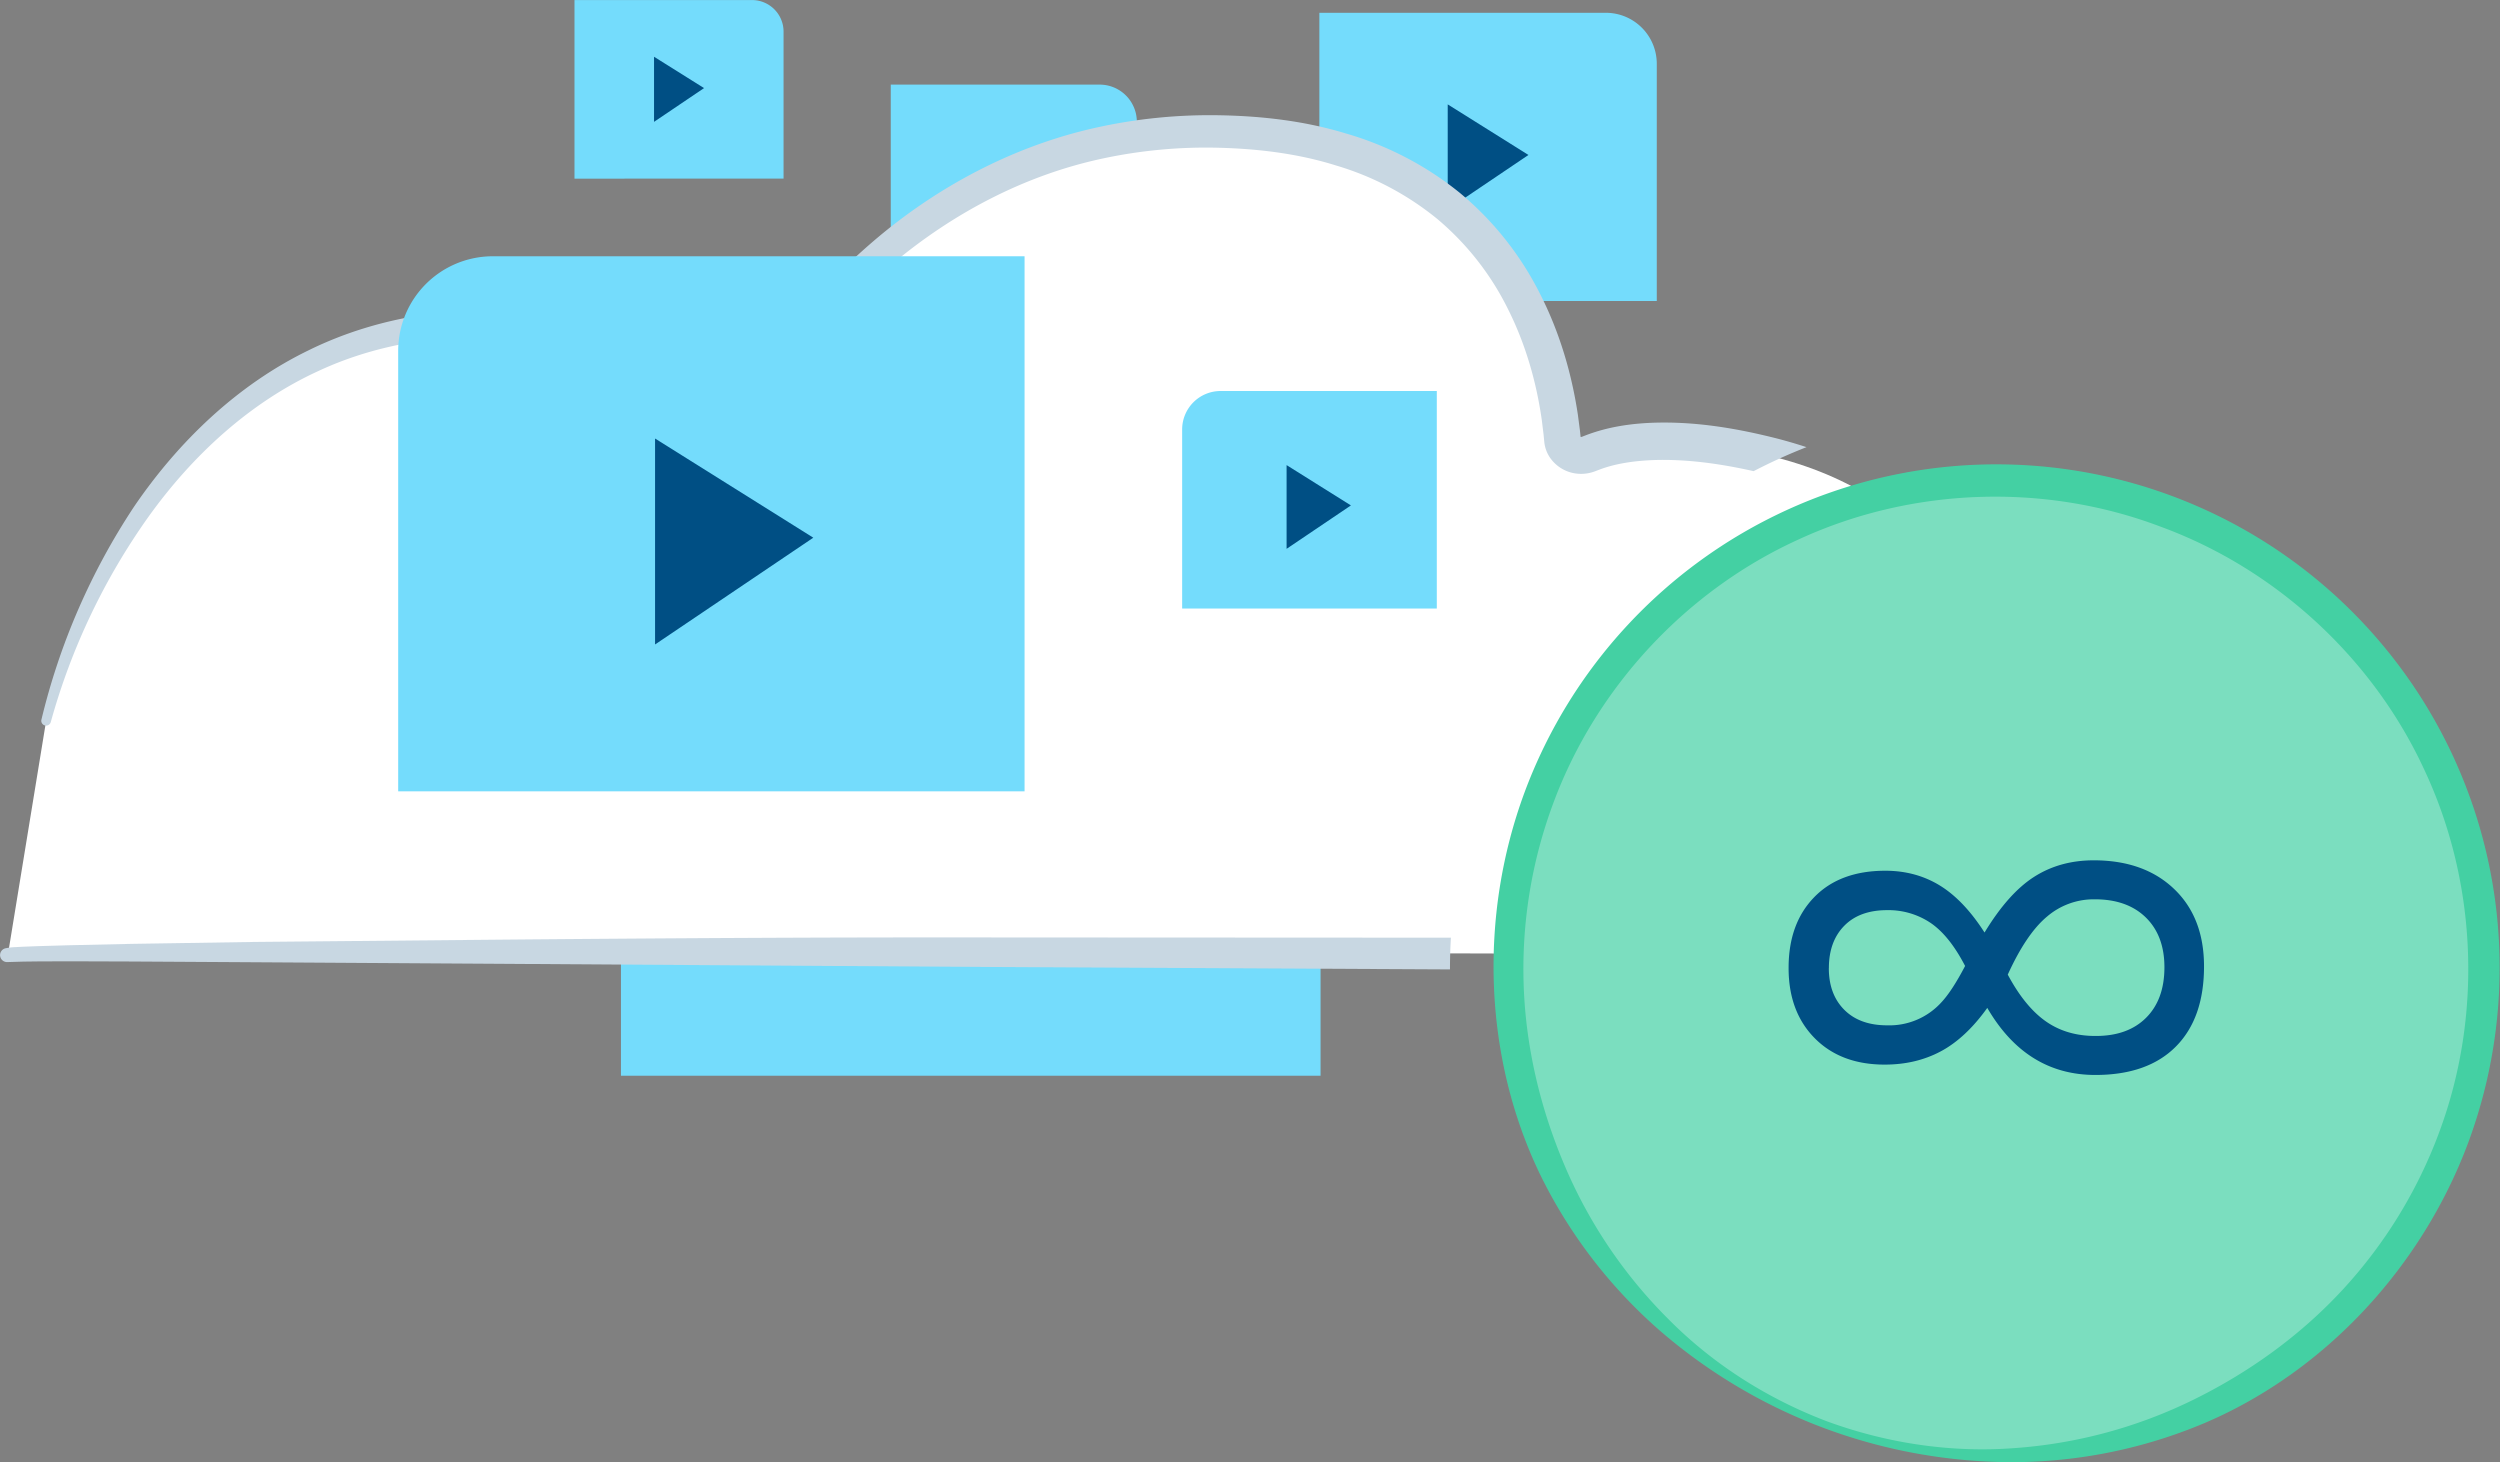 <svg xmlns="http://www.w3.org/2000/svg" id="videoHosting-unlimited" viewBox="0 0 1602.9 937.51"><rect x="0" y="0" width="1602.9" height="937.51" fill="#808080" stroke="none"/><title>videoHosting-unlimited</title><path d="M4698.48,2161.73V2009.6a32.68,32.68,0,0,0-32.68-32.68H4482.14v184.81Z" transform="translate(-3636.22 -1968.72)" style="fill:#74dcfc"/><path d="M4365.11,2157.73V2046.8a23.83,23.83,0,0,0-23.83-23.83H4207.34v134.77Z" transform="translate(-3636.22 -1968.72)" style="fill:#74dcfc"/><polygon points="928.22 66.92 979.97 99.36 928.22 134.29 928.22 66.92" style="fill:#004f84"/><path d="M4138.61,2083.23V1989a20.25,20.25,0,0,0-20.25-20.25h-113.8v114.51Z" transform="translate(-3636.22 -1968.72)" style="fill:#74dcfc"/><polygon points="419.34 36.38 451.41 56.48 419.34 78.13 419.34 36.38" style="fill:#004f84"/><path d="M4482.91,2658.45V2475.51a39.3,39.3,0,0,0-39.3-39.3H4034.35v222.24Z" transform="translate(-3636.22 -1968.72)" style="fill:#74dcfc"/><path d="M3641.24,2581.11c14.3-4.88,1266.9,0,1266.9,0S4988.53,2317.47,4775,2262c-64-16.61-101-10.28-120-2.29-7.61,3.2-16.34-1.43-17-9-4.57-52.69-34.67-197.81-227.5-197.81-212.22,0-305.23,199.62-305.23,199.62s-47.34-68.94-131.09-75.66c-247.68-19.88-308.37,253.94-308.37,253.94" transform="translate(-3636.22 -1968.72)" style="fill:#fff"/><path d="M4394.17,2358.89V2244.08a24.66,24.66,0,0,1,24.66-24.66h138.61v139.47Z" transform="translate(-3636.22 -1968.72)" style="fill:#74dcfc"/><polygon points="824.91 298.2 866.15 324.06 824.91 351.89 824.91 298.2" style="fill:#004f84"/><path d="M4274.69,2569.77c-105.58-.17-211.17.48-316.75,1.41l-158.38,1.47-79.2,1.24-39.62.88-19.83.57-9.94.38-5,.26a37.7,37.7,0,0,0-6.2.74,4.48,4.48,0,0,0,1.09,8.85l1.91-.06,8.52-.25,9.84-.12,19.76-.07,39.56.13,79.16.48,158.35,1,316.71,2.06,291.21,1.53q0-10.24.6-20.35Z" transform="translate(-3636.22 -1968.72)" style="fill:#c8d7e2"/><path d="M4776.07,2250c-26-6.62-53-11.27-80.94-10.2-13.95.59-28.16,2.66-42.15,8l-2.58,1a.67.67,0,0,0-.24.07,1.69,1.69,0,0,1-.44,0l-.08,0-.42-4.08-1.33-10.16c-4.05-27-11.94-53.49-24.51-78a201.39,201.39,0,0,0-51.4-64.44,207.59,207.59,0,0,0-72.88-37.91c-26.2-8-53.35-11.11-80.18-11.64a336.63,336.63,0,0,0-80.28,8c-52.78,11.73-101.8,37.91-142.44,72.72a442.53,442.53,0,0,0-55.81,57.5c-13.54,16.67-26.1,33.74-36.93,52.62-13.85-15.6-29.74-28.27-47.3-39.18a204.46,204.46,0,0,0-35.18-16.81c-12.4-4-25.06-7.5-38.07-8.69-50.73-5-103,1.91-148.9,24.55-46,22.36-83.48,58.7-111.69,100a428.32,428.32,0,0,0-59.53,136.73,3.09,3.09,0,0,0,6,1.54l.06-.2a420.15,420.15,0,0,1,62.74-131.61c28.3-39.42,65-73.15,108.73-93.19,43.51-20.31,93.15-25.66,140.31-19.87,46.37,5.83,88.35,35.58,115.92,71.72l.2.27a10.75,10.75,0,0,0,18.14-1.79c44.58-90,128.92-165.34,228.18-186.56a316.2,316.2,0,0,1,75.39-6.91c25.34.7,50.6,3.86,74.4,11.35a185.78,185.78,0,0,1,65.05,34.41,178.92,178.92,0,0,1,45.17,57.65c11.11,22.1,18.17,46.38,21.67,71.09l1.14,9.28.48,4.93a21.76,21.76,0,0,0,3.52,9.77,24,24,0,0,0,15.9,10.23,25.18,25.18,0,0,0,9.3-.18,26.61,26.61,0,0,0,4.45-1.36l2-.76c10.48-4,22.49-5.7,34.6-6.18,21.19-.76,43,2.29,64.43,7.1a358.39,358.39,0,0,1,33.9-15.4Q4785.3,2252.41,4776.07,2250Z" transform="translate(-3636.22 -1968.72)" style="fill:#c8d7e2"/><circle cx="1284.25" cy="623.32" r="312.84" style="fill:#7bdebf"/><path d="M4806.47,2884.62a346.12,346.12,0,0,1-106.18-62.9,318.18,318.18,0,0,1-76-98.72c-37.11-75.81-39.91-167-10.62-246.16a322.69,322.69,0,1,1,605.05,224.58C5189.23,2780.51,5127.6,2847.8,5050,2881a318.08,318.08,0,0,1-122,25.19A346.22,346.22,0,0,1,4806.47,2884.62Zm1.64-4.42c38.18,13.94,79.24,20.07,119.53,17a309.46,309.46,0,0,0,115.45-31.29c35.75-17.64,68.43-41.29,95.35-70.5a304.71,304.71,0,0,0,61.75-100.87c27.7-74.5,24.29-159.57-9.22-231.46-33-72.13-95.47-129.71-169.83-156.82-74-28-158.94-25.09-231,8-72.3,32.62-130.39,94.86-158,169.39a304.59,304.59,0,0,0-19,116.73c1.34,39.7,10.68,79,26.26,115.64a309.35,309.35,0,0,0,67.07,99C4735,2843.72,4770.08,2865.86,4808.11,2880.21Z" transform="translate(-3636.22 -1968.72)" style="fill:#44d0a3"/><path d="M4783,2589.2q0-28.4,16.48-45.3T4845,2527q19.5,0,34.92,9.44t28.71,30.18q15.24-25.14,31.81-35.72t38.19-10.58q32.26,0,51.49,18.32t19.23,49.71q0,33.23-18.08,51.41t-51.58,18.18q-44.31,0-69.3-43-13.82,19.31-29.78,27.84t-36,8.52q-28.18,0-44.93-17T4783,2589.2ZM4980,2632.94q20.56,0,32.26-11.72t11.7-32.31q0-20.31-12-32T4979,2545.32a46,46,0,0,0-30.31,11.08q-13.29,11.08-25.17,37.21,11,20.59,24.46,30T4980,2632.94Zm-171.21-43.46q0,16.76,9.93,26.7t27.47,9.94a45,45,0,0,0,34.92-14.91q6.73-7.24,15.06-23.15-10.1-19.46-22.15-27.62a48.42,48.42,0,0,0-27.83-8.17q-17.72,0-27.56,10.08T4808.83,2589.49Z" transform="translate(-3636.22 -1968.72)" style="fill:#004f84"/><path d="M3891.52,2476.09v-282.4a60.66,60.66,0,0,1,60.66-60.66h340.95v343.07Z" transform="translate(-3636.22 -1968.72)" style="fill:#74dcfc"/><polygon points="420 281.16 521.45 344.75 420 413.21 420 281.16" style="fill:#004f84"/></svg>